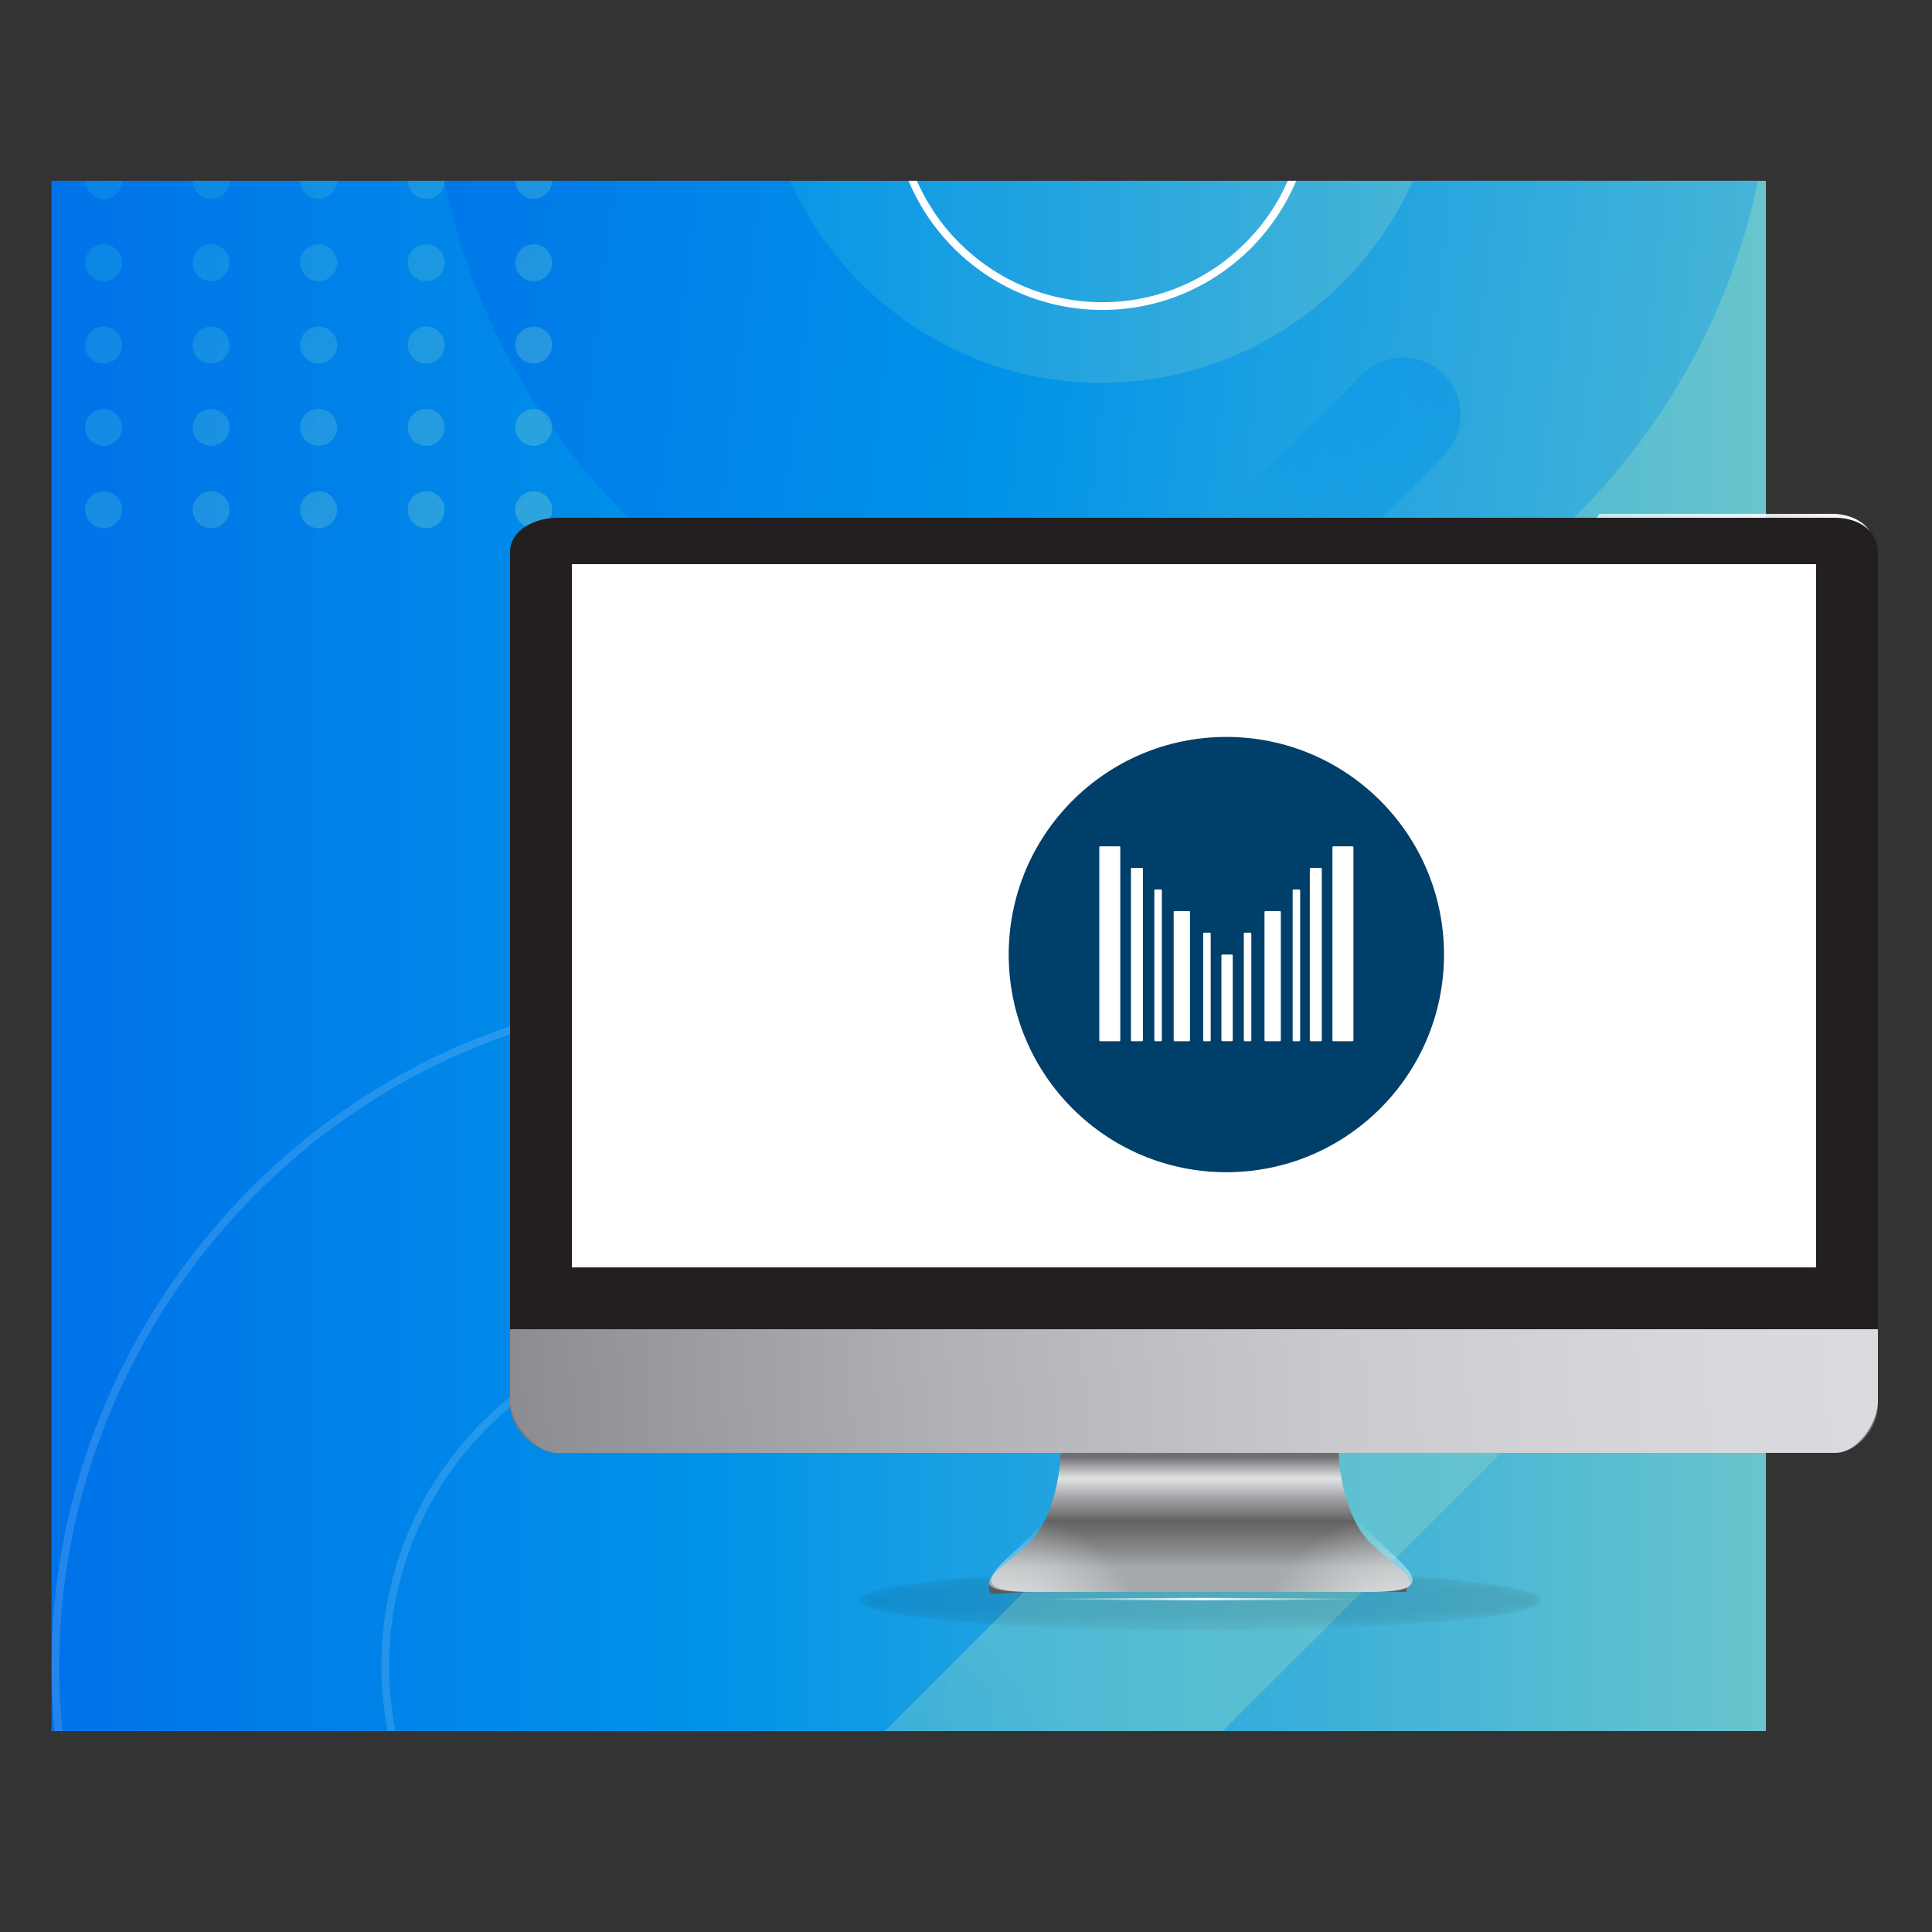 <?xml version="1.0" encoding="utf-8"?>
<!-- Generator: Adobe Illustrator 16.0.0, SVG Export Plug-In . SVG Version: 6.00 Build 0)  -->
<!DOCTYPE svg PUBLIC "-//W3C//DTD SVG 1.1//EN" "http://www.w3.org/Graphics/SVG/1.1/DTD/svg11.dtd">
<svg version="1.1" id="Layer_1" xmlns="http://www.w3.org/2000/svg" xmlns:xlink="http://www.w3.org/1999/xlink" x="0px" y="0px"
	 width="250px" height="250px" viewBox="0 0 250 250" enable-background="new 0 0 250 250" xml:space="preserve">
<rect x="0" y="0" width="250" height="250" fill="#333333" stroke="none"/>
<g>
	<defs>
		<rect id="SVGID_1_" x="6.667" y="23.395" width="221.844" height="200.605"/>
	</defs>
	<clipPath id="SVGID_2_">
		<use xlink:href="#SVGID_1_"  overflow="visible"/>
	</clipPath>
	<linearGradient id="SVGID_3_" gradientUnits="userSpaceOnUse" x1="-34.666" y1="124.26" x2="259.333" y2="124.26">
		<stop  offset="0" style="stop-color:#0062E9"/>
		<stop  offset="0.427" style="stop-color:#0093E9"/>
		<stop  offset="1" style="stop-color:#80D0C7"/>
	</linearGradient>
	<rect x="-34.667" y="-8.667" clip-path="url(#SVGID_2_)" fill="url(#SVGID_3_)" width="294" height="265.852"/>
	<path clip-path="url(#SVGID_2_)" fill="#FFFFFF" d="M142.645,40.106c-14.986,0-27.178-12.192-27.178-27.179
		s12.191-27.179,27.178-27.179s27.178,12.192,27.178,27.179S157.631,40.106,142.645,40.106z M142.645-13.251
		c-14.436,0-26.178,11.744-26.178,26.179s11.742,26.179,26.178,26.179c14.434,0,26.178-11.744,26.178-26.179
		S157.078-13.251,142.645-13.251z"/>
	<linearGradient id="SVGID_4_" gradientUnits="userSpaceOnUse" x1="0.838" y1="22.376" x2="303.125" y2="59.747">
		<stop  offset="0" style="stop-color:#0062E9"/>
		<stop  offset="0.427" style="stop-color:#0093E9"/>
		<stop  offset="1" style="stop-color:#80D0C7"/>
	</linearGradient>
	<path clip-path="url(#SVGID_2_)" fill="url(#SVGID_4_)" d="M207.09-4.94c-10.355,0-19.334,7.414-21.014,17.632
		c-3.42,20.794-21.736,36.843-43.561,36.843c-22.029,0-40.087-16.174-43.527-36.794C97.281,2.508,88.342-4.94,77.968-4.94H77.89
		c-13.019,0-23.157,11.578-21.122,24.437c6.713,42.415,44.297,72.727,85.748,72.727c42.32,0,78.697-30.861,85.617-72.208
		C230.316,6.966,220.32-4.94,207.09-4.94L207.09-4.94z"/>
	<g opacity="0.41" clip-path="url(#SVGID_2_)">
		<g>
			<linearGradient id="SVGID_5_" gradientUnits="userSpaceOnUse" x1="-41.262" y1="-41.975" x2="75.997" y2="75.284">
				<stop  offset="0" style="stop-color:#0062E9"/>
				<stop  offset="0.427" style="stop-color:#0093E9"/>
				<stop  offset="1" style="stop-color:#80D0C7"/>
			</linearGradient>
			<circle fill="url(#SVGID_5_)" cx="13.398" cy="12.685" r="2.388"/>
			<linearGradient id="SVGID_6_" gradientUnits="userSpaceOnUse" x1="-34.303" y1="-48.932" x2="82.956" y2="68.327">
				<stop  offset="0" style="stop-color:#0062E9"/>
				<stop  offset="0.427" style="stop-color:#0093E9"/>
				<stop  offset="1" style="stop-color:#80D0C7"/>
			</linearGradient>
			<circle fill="url(#SVGID_6_)" cx="27.314" cy="12.685" r="2.388"/>
			<linearGradient id="SVGID_7_" gradientUnits="userSpaceOnUse" x1="-27.345" y1="-55.89" x2="89.914" y2="61.369">
				<stop  offset="0" style="stop-color:#0062E9"/>
				<stop  offset="0.427" style="stop-color:#0093E9"/>
				<stop  offset="1" style="stop-color:#80D0C7"/>
			</linearGradient>
			<circle fill="url(#SVGID_7_)" cx="41.23" cy="12.685" r="2.388"/>
			<linearGradient id="SVGID_8_" gradientUnits="userSpaceOnUse" x1="-20.388" y1="-62.848" x2="96.871" y2="54.411">
				<stop  offset="0" style="stop-color:#0062E9"/>
				<stop  offset="0.427" style="stop-color:#0093E9"/>
				<stop  offset="1" style="stop-color:#80D0C7"/>
			</linearGradient>
			<circle fill="url(#SVGID_8_)" cx="55.146" cy="12.685" r="2.388"/>
			<linearGradient id="SVGID_9_" gradientUnits="userSpaceOnUse" x1="-13.429" y1="-69.805" x2="103.83" y2="47.454">
				<stop  offset="0" style="stop-color:#0062E9"/>
				<stop  offset="0.427" style="stop-color:#0093E9"/>
				<stop  offset="1" style="stop-color:#80D0C7"/>
			</linearGradient>
			<circle fill="url(#SVGID_9_)" cx="69.061" cy="12.685" r="2.388"/>
		</g>
		<g>
			<linearGradient id="SVGID_10_" gradientUnits="userSpaceOnUse" x1="-46.588" y1="-36.647" x2="70.671" y2="80.612">
				<stop  offset="0" style="stop-color:#0062E9"/>
				<stop  offset="0.427" style="stop-color:#0093E9"/>
				<stop  offset="1" style="stop-color:#80D0C7"/>
			</linearGradient>
			<circle fill="url(#SVGID_10_)" cx="13.398" cy="23.34" r="2.388"/>
			<linearGradient id="SVGID_11_" gradientUnits="userSpaceOnUse" x1="-39.631" y1="-43.605" x2="77.628" y2="73.654">
				<stop  offset="0" style="stop-color:#0062E9"/>
				<stop  offset="0.427" style="stop-color:#0093E9"/>
				<stop  offset="1" style="stop-color:#80D0C7"/>
			</linearGradient>
			<circle fill="url(#SVGID_11_)" cx="27.314" cy="23.34" r="2.388"/>
			<linearGradient id="SVGID_12_" gradientUnits="userSpaceOnUse" x1="-32.673" y1="-50.562" x2="84.586" y2="66.697">
				<stop  offset="0" style="stop-color:#0062E9"/>
				<stop  offset="0.427" style="stop-color:#0093E9"/>
				<stop  offset="1" style="stop-color:#80D0C7"/>
			</linearGradient>
			<circle fill="url(#SVGID_12_)" cx="41.23" cy="23.34" r="2.388"/>
			<linearGradient id="SVGID_13_" gradientUnits="userSpaceOnUse" x1="-25.714" y1="-57.52" x2="91.545" y2="59.739">
				<stop  offset="0" style="stop-color:#0062E9"/>
				<stop  offset="0.427" style="stop-color:#0093E9"/>
				<stop  offset="1" style="stop-color:#80D0C7"/>
			</linearGradient>
			<circle fill="url(#SVGID_13_)" cx="55.146" cy="23.34" r="2.388"/>
			<linearGradient id="SVGID_14_" gradientUnits="userSpaceOnUse" x1="-18.756" y1="-64.478" x2="98.503" y2="52.781">
				<stop  offset="0" style="stop-color:#0062E9"/>
				<stop  offset="0.427" style="stop-color:#0093E9"/>
				<stop  offset="1" style="stop-color:#80D0C7"/>
			</linearGradient>
			<circle fill="url(#SVGID_14_)" cx="69.061" cy="23.34" r="2.388"/>
		</g>
		<g>
			<linearGradient id="SVGID_15_" gradientUnits="userSpaceOnUse" x1="-51.916" y1="-31.319" x2="65.343" y2="85.94">
				<stop  offset="0" style="stop-color:#0062E9"/>
				<stop  offset="0.427" style="stop-color:#0093E9"/>
				<stop  offset="1" style="stop-color:#80D0C7"/>
			</linearGradient>
			<circle fill="url(#SVGID_15_)" cx="13.398" cy="33.995" r="2.388"/>
			<linearGradient id="SVGID_16_" gradientUnits="userSpaceOnUse" x1="-44.959" y1="-38.277" x2="72.3" y2="78.982">
				<stop  offset="0" style="stop-color:#0062E9"/>
				<stop  offset="0.427" style="stop-color:#0093E9"/>
				<stop  offset="1" style="stop-color:#80D0C7"/>
			</linearGradient>
			<circle fill="url(#SVGID_16_)" cx="27.314" cy="33.995" r="2.388"/>
			<linearGradient id="SVGID_17_" gradientUnits="userSpaceOnUse" x1="-37.999" y1="-45.234" x2="79.26" y2="72.025">
				<stop  offset="0" style="stop-color:#0062E9"/>
				<stop  offset="0.427" style="stop-color:#0093E9"/>
				<stop  offset="1" style="stop-color:#80D0C7"/>
			</linearGradient>
			<circle fill="url(#SVGID_17_)" cx="41.23" cy="33.995" r="2.388"/>
			<linearGradient id="SVGID_18_" gradientUnits="userSpaceOnUse" x1="-31.042" y1="-52.192" x2="86.217" y2="65.067">
				<stop  offset="0" style="stop-color:#0062E9"/>
				<stop  offset="0.427" style="stop-color:#0093E9"/>
				<stop  offset="1" style="stop-color:#80D0C7"/>
			</linearGradient>
			<circle fill="url(#SVGID_18_)" cx="55.146" cy="33.995" r="2.388"/>
			<linearGradient id="SVGID_19_" gradientUnits="userSpaceOnUse" x1="-24.084" y1="-59.15" x2="93.175" y2="58.109">
				<stop  offset="0" style="stop-color:#0062E9"/>
				<stop  offset="0.427" style="stop-color:#0093E9"/>
				<stop  offset="1" style="stop-color:#80D0C7"/>
			</linearGradient>
			<circle fill="url(#SVGID_19_)" cx="69.061" cy="33.995" r="2.388"/>
		</g>
		<g>
			<linearGradient id="SVGID_20_" gradientUnits="userSpaceOnUse" x1="-57.244" y1="-25.993" x2="60.015" y2="91.266">
				<stop  offset="0" style="stop-color:#0062E9"/>
				<stop  offset="0.427" style="stop-color:#0093E9"/>
				<stop  offset="1" style="stop-color:#80D0C7"/>
			</linearGradient>
			<circle fill="url(#SVGID_20_)" cx="13.398" cy="44.649" r="2.388"/>
			<linearGradient id="SVGID_21_" gradientUnits="userSpaceOnUse" x1="-50.286" y1="-32.951" x2="66.973" y2="84.308">
				<stop  offset="0" style="stop-color:#0062E9"/>
				<stop  offset="0.427" style="stop-color:#0093E9"/>
				<stop  offset="1" style="stop-color:#80D0C7"/>
			</linearGradient>
			<circle fill="url(#SVGID_21_)" cx="27.314" cy="44.649" r="2.388"/>
			<linearGradient id="SVGID_22_" gradientUnits="userSpaceOnUse" x1="-43.328" y1="-39.908" x2="73.931" y2="77.351">
				<stop  offset="0" style="stop-color:#0062E9"/>
				<stop  offset="0.427" style="stop-color:#0093E9"/>
				<stop  offset="1" style="stop-color:#80D0C7"/>
			</linearGradient>
			<circle fill="url(#SVGID_22_)" cx="41.23" cy="44.649" r="2.388"/>
			<linearGradient id="SVGID_23_" gradientUnits="userSpaceOnUse" x1="-36.37" y1="-46.866" x2="80.889" y2="70.393">
				<stop  offset="0" style="stop-color:#0062E9"/>
				<stop  offset="0.427" style="stop-color:#0093E9"/>
				<stop  offset="1" style="stop-color:#80D0C7"/>
			</linearGradient>
			<circle fill="url(#SVGID_23_)" cx="55.146" cy="44.649" r="2.388"/>
			<linearGradient id="SVGID_24_" gradientUnits="userSpaceOnUse" x1="-29.431" y1="-53.843" x2="87.852" y2="63.44">
				<stop  offset="0" style="stop-color:#0062E9"/>
				<stop  offset="0.427" style="stop-color:#0093E9"/>
				<stop  offset="1" style="stop-color:#80D0C7"/>
			</linearGradient>
			<circle fill="url(#SVGID_24_)" cx="69.061" cy="44.649" r="2.388"/>
		</g>
		<g>
			<linearGradient id="SVGID_25_" gradientUnits="userSpaceOnUse" x1="-62.571" y1="-20.666" x2="54.688" y2="96.594">
				<stop  offset="0" style="stop-color:#0062E9"/>
				<stop  offset="0.427" style="stop-color:#0093E9"/>
				<stop  offset="1" style="stop-color:#80D0C7"/>
			</linearGradient>
			<circle fill="url(#SVGID_25_)" cx="13.398" cy="55.304" r="2.388"/>
			<linearGradient id="SVGID_26_" gradientUnits="userSpaceOnUse" x1="-55.629" y1="-27.639" x2="61.654" y2="89.644">
				<stop  offset="0" style="stop-color:#0062E9"/>
				<stop  offset="0.427" style="stop-color:#0093E9"/>
				<stop  offset="1" style="stop-color:#80D0C7"/>
			</linearGradient>
			<circle fill="url(#SVGID_26_)" cx="27.314" cy="55.304" r="2.388"/>
			<linearGradient id="SVGID_27_" gradientUnits="userSpaceOnUse" x1="-48.654" y1="-34.58" x2="68.605" y2="82.679">
				<stop  offset="0" style="stop-color:#0062E9"/>
				<stop  offset="0.427" style="stop-color:#0093E9"/>
				<stop  offset="1" style="stop-color:#80D0C7"/>
			</linearGradient>
			<circle fill="url(#SVGID_27_)" cx="41.23" cy="55.304" r="2.388"/>
			<linearGradient id="SVGID_28_" gradientUnits="userSpaceOnUse" x1="-41.717" y1="-41.558" x2="75.566" y2="75.725">
				<stop  offset="0" style="stop-color:#0062E9"/>
				<stop  offset="0.427" style="stop-color:#0093E9"/>
				<stop  offset="1" style="stop-color:#80D0C7"/>
			</linearGradient>
			<circle fill="url(#SVGID_28_)" cx="55.146" cy="55.304" r="2.388"/>
			<linearGradient id="SVGID_29_" gradientUnits="userSpaceOnUse" x1="-34.759" y1="-48.516" x2="82.524" y2="68.767">
				<stop  offset="0" style="stop-color:#0062E9"/>
				<stop  offset="0.427" style="stop-color:#0093E9"/>
				<stop  offset="1" style="stop-color:#80D0C7"/>
			</linearGradient>
			<circle fill="url(#SVGID_29_)" cx="69.061" cy="55.304" r="2.388"/>
		</g>
		<g>
			<linearGradient id="SVGID_30_" gradientUnits="userSpaceOnUse" x1="-67.898" y1="-15.337" x2="49.361" y2="101.922">
				<stop  offset="0" style="stop-color:#0062E9"/>
				<stop  offset="0.427" style="stop-color:#0093E9"/>
				<stop  offset="1" style="stop-color:#80D0C7"/>
			</linearGradient>
			<circle fill="url(#SVGID_30_)" cx="13.398" cy="65.958" r="2.388"/>
			<linearGradient id="SVGID_31_" gradientUnits="userSpaceOnUse" x1="-60.94" y1="-22.295" x2="56.319" y2="94.964">
				<stop  offset="0" style="stop-color:#0062E9"/>
				<stop  offset="0.427" style="stop-color:#0093E9"/>
				<stop  offset="1" style="stop-color:#80D0C7"/>
			</linearGradient>
			<circle fill="url(#SVGID_31_)" cx="27.314" cy="65.958" r="2.388"/>
			<linearGradient id="SVGID_32_" gradientUnits="userSpaceOnUse" x1="-53.982" y1="-29.253" x2="63.277" y2="88.006">
				<stop  offset="0" style="stop-color:#0062E9"/>
				<stop  offset="0.427" style="stop-color:#0093E9"/>
				<stop  offset="1" style="stop-color:#80D0C7"/>
			</linearGradient>
			<circle fill="url(#SVGID_32_)" cx="41.23" cy="65.958" r="2.388"/>
			<linearGradient id="SVGID_33_" gradientUnits="userSpaceOnUse" x1="-47.024" y1="-36.21" x2="70.235" y2="81.049">
				<stop  offset="0" style="stop-color:#0062E9"/>
				<stop  offset="0.427" style="stop-color:#0093E9"/>
				<stop  offset="1" style="stop-color:#80D0C7"/>
			</linearGradient>
			<circle fill="url(#SVGID_33_)" cx="55.146" cy="65.958" r="2.388"/>
			<linearGradient id="SVGID_34_" gradientUnits="userSpaceOnUse" x1="-40.066" y1="-43.169" x2="77.193" y2="74.091">
				<stop  offset="0" style="stop-color:#0062E9"/>
				<stop  offset="0.427" style="stop-color:#0093E9"/>
				<stop  offset="1" style="stop-color:#80D0C7"/>
			</linearGradient>
			<circle fill="url(#SVGID_34_)" cx="69.061" cy="65.958" r="2.388"/>
		</g>
	</g>
	<linearGradient id="SVGID_35_" gradientUnits="userSpaceOnUse" x1="255.392" y1="-22.183" x2="100.096" y2="136.435">
		<stop  offset="0" style="stop-color:#0062E9"/>
		<stop  offset="0.492" style="stop-color:#0093E9;stop-opacity:0.64"/>
		<stop  offset="1" style="stop-color:#80D0C7"/>
	</linearGradient>
	<path opacity="0.67" clip-path="url(#SVGID_2_)" fill="url(#SVGID_35_)" d="M134.077,101.163L134.077,101.163
		c-2.901-2.901-2.901-7.606,0-10.508l42.227-42.226c2.901-2.902,7.606-2.902,10.508,0l0,0c2.901,2.901,2.901,7.606,0,10.508
		l-42.227,42.226C141.684,104.064,136.979,104.064,134.077,101.163z"/>
	<linearGradient id="SVGID_36_" gradientUnits="userSpaceOnUse" x1="12.623" y1="342.685" x2="138.023" y2="222.267">
		<stop  offset="0" style="stop-color:#0062E9"/>
		<stop  offset="0.427" style="stop-color:#0093E9"/>
		<stop  offset="1" style="stop-color:#80D0C7"/>
	</linearGradient>
	<path opacity="0.48" clip-path="url(#SVGID_2_)" fill="url(#SVGID_36_)" d="M84.858,275.502L84.858,275.502
		c-6.041-6.041-6.041-15.835,0-21.876l87.909-87.909c6.041-6.04,15.835-6.04,21.876,0l0,0c6.04,6.041,6.04,15.836,0,21.877
		l-87.909,87.908C100.693,281.543,90.899,281.543,84.858,275.502z"/>
	<path opacity="0.14" clip-path="url(#SVGID_2_)" fill="#FFFFFF" d="M82.944,302.048c-1.213,0-2.434-0.1-3.651-0.304
		c-20.138-3.37-38.573-13.919-51.909-29.704c-13.359-15.812-20.717-35.844-20.717-56.405c0-42.566,31.447-79.643,73.149-86.242
		c6.201-0.982,12.507,0.812,17.313,4.918c4.895,4.18,7.701,10.266,7.701,16.696c0,10.795-7.611,19.843-18.099,21.593
		c-21.077,3.516-36.376,21.615-36.376,43.035c0,21.137,15.659,39.651,36.424,43.066c10.459,1.719,18.051,10.764,18.051,21.507
		c0,6.427-2.813,12.494-7.719,16.647C93.119,300.236,88.101,302.048,82.944,302.048z M83.154,130.129
		c-1.059,0-2.122,0.083-3.182,0.25c-41.221,6.524-72.306,43.176-72.306,85.256c0,20.326,7.273,40.128,20.48,55.761
		c13.184,15.604,31.406,26.031,51.312,29.362c6.097,1.021,12.298-0.679,17.008-4.666c4.68-3.962,7.364-9.751,7.364-15.884
		c0-10.251-7.239-18.881-17.213-20.521c-21.243-3.493-37.262-22.432-37.262-44.053c0-21.91,15.649-40.425,37.212-44.021
		c10.003-1.67,17.263-10.303,17.263-20.527c0-6.217-2.679-12.025-7.351-16.016C92.718,131.857,87.992,130.129,83.154,130.129z"/>
</g>
<rect x="71.42" y="69.305" fill="#FFFFFF" width="166.779" height="96.74"/>
<g>
	<linearGradient id="SVGID_37_" gradientUnits="userSpaceOnUse" x1="144.122" y1="119.061" x2="242.732" y2="119.061">
		<stop  offset="0" style="stop-color:#FFFFFF;stop-opacity:0"/>
		<stop  offset="1" style="stop-color:#FFFFFF"/>
	</linearGradient>
	<path fill="url(#SVGID_37_)" d="M206.928,66.496h30.54c0,0,5.852,0.044,5.217,6.009l-0.185,99.121h-98.378"/>
	<defs>
		<filter id="Adobe_OpacityMaskFilter" filterUnits="userSpaceOnUse" x="111.091" y="203.116" width="88.467" height="7.897">
			<feColorMatrix  type="matrix" values="1 0 0 0 0  0 1 0 0 0  0 0 1 0 0  0 0 0 1 0"/>
		</filter>
	</defs>
	<mask maskUnits="userSpaceOnUse" x="111.091" y="203.116" width="88.467" height="7.897" id="SVGID_38_">
		<g filter="url(#Adobe_OpacityMaskFilter)">
			
				<radialGradient id="SVGID_39_" cx="155.324" cy="322.446" r="44.226" gradientTransform="matrix(1 0 0 0.089 0 178.271)" gradientUnits="userSpaceOnUse">
				<stop  offset="0" style="stop-color:#FFFFFF"/>
				<stop  offset="1" style="stop-color:#14130A"/>
			</radialGradient>
			<ellipse fill="url(#SVGID_39_)" cx="155.324" cy="207.064" rx="44.233" ry="3.949"/>
		</g>
	</mask>
	<linearGradient id="SVGID_40_" gradientUnits="userSpaceOnUse" x1="155.336" y1="211.004" x2="155.314" y2="203.181">
		<stop  offset="0" style="stop-color:#4D4848"/>
		<stop  offset="0.354" style="stop-color:#14130A"/>
		<stop  offset="1" style="stop-color:#14130A"/>
	</linearGradient>
	<ellipse opacity="0.33" mask="url(#SVGID_38_)" fill="url(#SVGID_40_)" cx="155.324" cy="207.064" rx="44.233" ry="3.949"/>
	<g>
		<linearGradient id="SVGID_41_" gradientUnits="userSpaceOnUse" x1="127.659" y1="205.625" x2="183.692" y2="205.625">
			<stop  offset="0.006" style="stop-color:#58595B"/>
			<stop  offset="0.28" style="stop-color:#757679"/>
			<stop  offset="0.509" style="stop-color:#88898D"/>
			<stop  offset="1" style="stop-color:#58595B"/>
		</linearGradient>
		<path fill="url(#SVGID_41_)" d="M128,205v0.636c0,0.017,0,0.033,0,0.052v0.019c0,1.019,1.796,0.294,6.122,0.294
			c8.371,0,17.438,0,20.756,0c0.84,0,1.312,0,1.312,0c3.318,0,12.386,0,20.757,0c4.325,0,5.837,0,5.851,0H182v-1H128z"/>
		<linearGradient id="SVGID_42_" gradientUnits="userSpaceOnUse" x1="155.243" y1="186.714" x2="155.243" y2="208.585">
			<stop  offset="0.085" style="stop-color:#6D6F73"/>
			<stop  offset="0.127" style="stop-color:#97999C"/>
			<stop  offset="0.184" style="stop-color:#CCCDCE"/>
			<stop  offset="0.212" style="stop-color:#E0E1E2"/>
			<stop  offset="0.315" style="stop-color:#A7A9AC"/>
			<stop  offset="0.389" style="stop-color:#868789"/>
			<stop  offset="0.461" style="stop-color:#636363"/>
			<stop  offset="0.526" style="stop-color:#6E6F6F"/>
			<stop  offset="0.645" style="stop-color:#8B8D8F"/>
			<stop  offset="0.739" style="stop-color:#A6AAAD"/>
		</linearGradient>
		<path fill="url(#SVGID_42_)" d="M177.237,199.549c-3.86-3.932-4.006-11.549-4.006-11.549h-17.334h-1.31h-17.334
			c0,0-0.146,7.617-4.006,11.549c-3.86,3.932-9.904,6.451,0.583,6.451c8.371,0,17.438,0,20.757,0c0.838,0,1.31,0,1.31,0
			c3.319,0,12.386,0,20.758,0C187.142,206,181.098,203.48,177.237,199.549z"/>
		<radialGradient id="SVGID_43_" cx="181.824" cy="214.869" r="19.446" gradientUnits="userSpaceOnUse">
			<stop  offset="0" style="stop-color:#FFFFFF"/>
			<stop  offset="1" style="stop-color:#FFFFFF;stop-opacity:0"/>
		</radialGradient>
		<path fill="url(#SVGID_43_)" d="M158.69,206c2.141-5,8.981-8.143,17.49-8.979c0.391,0.662,0.836,1.042,1.349,1.563
			c3.791,3.865,9.691,7.415-0.047,7.415H158.69z"/>
		
			<radialGradient id="SVGID_44_" cx="187.684" cy="214.869" r="19.446" gradientTransform="matrix(-1 0 0 1 316.926 0)" gradientUnits="userSpaceOnUse">
			<stop  offset="0" style="stop-color:#FFFFFF"/>
			<stop  offset="1" style="stop-color:#FFFFFF;stop-opacity:0"/>
		</radialGradient>
		<path fill="url(#SVGID_44_)" d="M152.378,206c-2.141-5-8.982-8.143-17.492-8.979c-0.39,0.662-0.835,1.042-1.348,1.563
			c-3.792,3.865-9.691,7.415,0.047,7.415H152.378z"/>
		<linearGradient id="SVGID_45_" gradientUnits="userSpaceOnUse" x1="133.585" y1="206.92" x2="176.946" y2="206.92">
			<stop  offset="0.006" style="stop-color:#FFFFFF;stop-opacity:0"/>
			<stop  offset="0.509" style="stop-color:#FFFFFF"/>
			<stop  offset="1" style="stop-color:#FFFFFF;stop-opacity:0"/>
		</linearGradient>
		<path fill="url(#SVGID_45_)" d="M133.585,206.92c3.612-0.06,7.227-0.088,10.841-0.112l10.841-0.033l10.838,0.033l5.422,0.041
			l5.42,0.071l-5.42,0.071l-5.422,0.042l-10.838,0.032l-10.841-0.035C140.812,207.008,137.197,206.979,133.585,206.92z"/>
		<linearGradient id="SVGID_46_" gradientUnits="userSpaceOnUse" x1="62.94" y1="185.824" x2="255.344" y2="173.212">
			<stop  offset="0" style="stop-color:#78797D"/>
			<stop  offset="0.317" style="stop-color:#737478"/>
			<stop  offset="0.491" style="stop-color:#6D6F73"/>
			<stop  offset="1" style="stop-color:#6D6F73"/>
		</linearGradient>
		<path fill="url(#SVGID_46_)" d="M66,181.867c0,2.896,3.248,6.133,6.144,6.133h81.278h2.768h81.278
			c2.895,0,5.532-3.237,5.532-6.133V172H66V181.867z"/>
		<path fill="#231F20" d="M237.468,67h-81.278h-2.768H72.144C69.248,67,66,68.561,66,71.457V172h177V71.457
			C243,68.561,240.362,67,237.468,67z M235,164H74V73h161V164z"/>
		<linearGradient id="SVGID_47_" gradientUnits="userSpaceOnUse" x1="62.978" y1="185.821" x2="255.341" y2="173.212">
			<stop  offset="0" style="stop-color:#898A8F"/>
			<stop  offset="0.05" style="stop-color:#909196"/>
			<stop  offset="0.314" style="stop-color:#B1B2B6"/>
			<stop  offset="0.566" style="stop-color:#C8CACD"/>
			<stop  offset="0.801" style="stop-color:#D6D8DB"/>
			<stop  offset="1" style="stop-color:#DBDDE0"/>
		</linearGradient>
		<path fill="url(#SVGID_47_)" d="M66,181.283c0,2.897,3.248,6.717,6.144,6.717h81.278h2.768h81.278
			c2.895,0,5.532-3.819,5.532-6.717V172H66V181.283z"/>
	</g>
	<path fill="#003F69" d="M186.854,123.521c0,15.555-12.609,28.164-28.164,28.164s-28.164-12.609-28.164-28.164
		c0-15.553,12.609-28.164,28.164-28.164S186.854,107.969,186.854,123.521"/>
	<path fill="#FFFFFF" d="M144.845,109.515h-2.473c-0.067,0-0.123,0.055-0.123,0.123v24.978c0,0.066,0.056,0.121,0.123,0.121h2.473
		c0.066,0,0.122-0.055,0.122-0.121v-24.978C144.967,109.57,144.911,109.515,144.845,109.515"/>
	<path fill="#FFFFFF" d="M153.863,117.892h-1.868c-0.067,0-0.123,0.055-0.123,0.123v16.601c0,0.066,0.056,0.121,0.123,0.121h1.868
		c0.067,0,0.122-0.055,0.122-0.121v-16.601C153.985,117.947,153.931,117.892,153.863,117.892"/>
	<path fill="#FFFFFF" d="M147.771,112.309h-1.309c-0.067,0-0.122,0.053-0.122,0.122v22.185c0,0.066,0.055,0.121,0.122,0.121h1.309
		c0.067,0,0.122-0.055,0.122-0.121V112.43C147.893,112.362,147.838,112.309,147.771,112.309"/>
	<path fill="#FFFFFF" d="M149.491,115.1h0.73c0.067,0,0.122,0.055,0.122,0.123v19.393c0,0.066-0.055,0.121-0.122,0.121h-0.73
		c-0.066,0-0.122-0.055-0.122-0.121v-19.393C149.369,115.155,149.425,115.1,149.491,115.1"/>
	<path fill="#FFFFFF" d="M155.812,120.685h0.729c0.068,0,0.123,0.055,0.123,0.123v13.808c0,0.066-0.055,0.121-0.123,0.121h-0.729
		c-0.067,0-0.123-0.055-0.123-0.121v-13.808C155.688,120.74,155.744,120.685,155.812,120.685"/>
	<path fill="#FFFFFF" d="M172.537,109.515h2.472c0.068,0,0.123,0.055,0.123,0.123v24.978c0,0.066-0.055,0.121-0.123,0.121h-2.472
		c-0.066,0-0.122-0.055-0.122-0.121v-24.978C172.415,109.57,172.471,109.515,172.537,109.515"/>
	<path fill="#FFFFFF" d="M163.748,117.892h1.868c0.067,0,0.122,0.055,0.122,0.123v16.601c0,0.066-0.055,0.121-0.122,0.121h-1.868
		c-0.067,0-0.122-0.055-0.122-0.121v-16.601C163.626,117.947,163.681,117.892,163.748,117.892"/>
	<path fill="#FFFFFF" d="M169.611,112.309h1.309c0.065,0,0.122,0.053,0.122,0.122v22.185c0,0.066-0.057,0.121-0.122,0.121h-1.309
		c-0.067,0-0.122-0.055-0.122-0.121V112.43C169.489,112.362,169.544,112.309,169.611,112.309"/>
	<path fill="#FFFFFF" d="M168.119,115.1h-0.729c-0.069,0-0.123,0.055-0.123,0.123v19.393c0,0.066,0.054,0.121,0.123,0.121h0.729
		c0.067,0,0.123-0.055,0.123-0.121v-19.393C168.242,115.155,168.187,115.1,168.119,115.1"/>
	<path fill="#FFFFFF" d="M161.801,120.685h-0.73c-0.066,0-0.122,0.055-0.122,0.123v13.808c0,0.066,0.056,0.121,0.122,0.121h0.73
		c0.067,0,0.121-0.055,0.121-0.121v-13.808C161.922,120.74,161.868,120.685,161.801,120.685"/>
	<path fill="#FFFFFF" d="M158.172,123.521h1.221c0.067,0,0.123,0.055,0.123,0.123v10.971c0,0.066-0.056,0.121-0.123,0.121h-1.221
		c-0.068,0-0.122-0.055-0.122-0.121v-10.971C158.05,123.577,158.104,123.521,158.172,123.521"/>
</g>
</svg>
